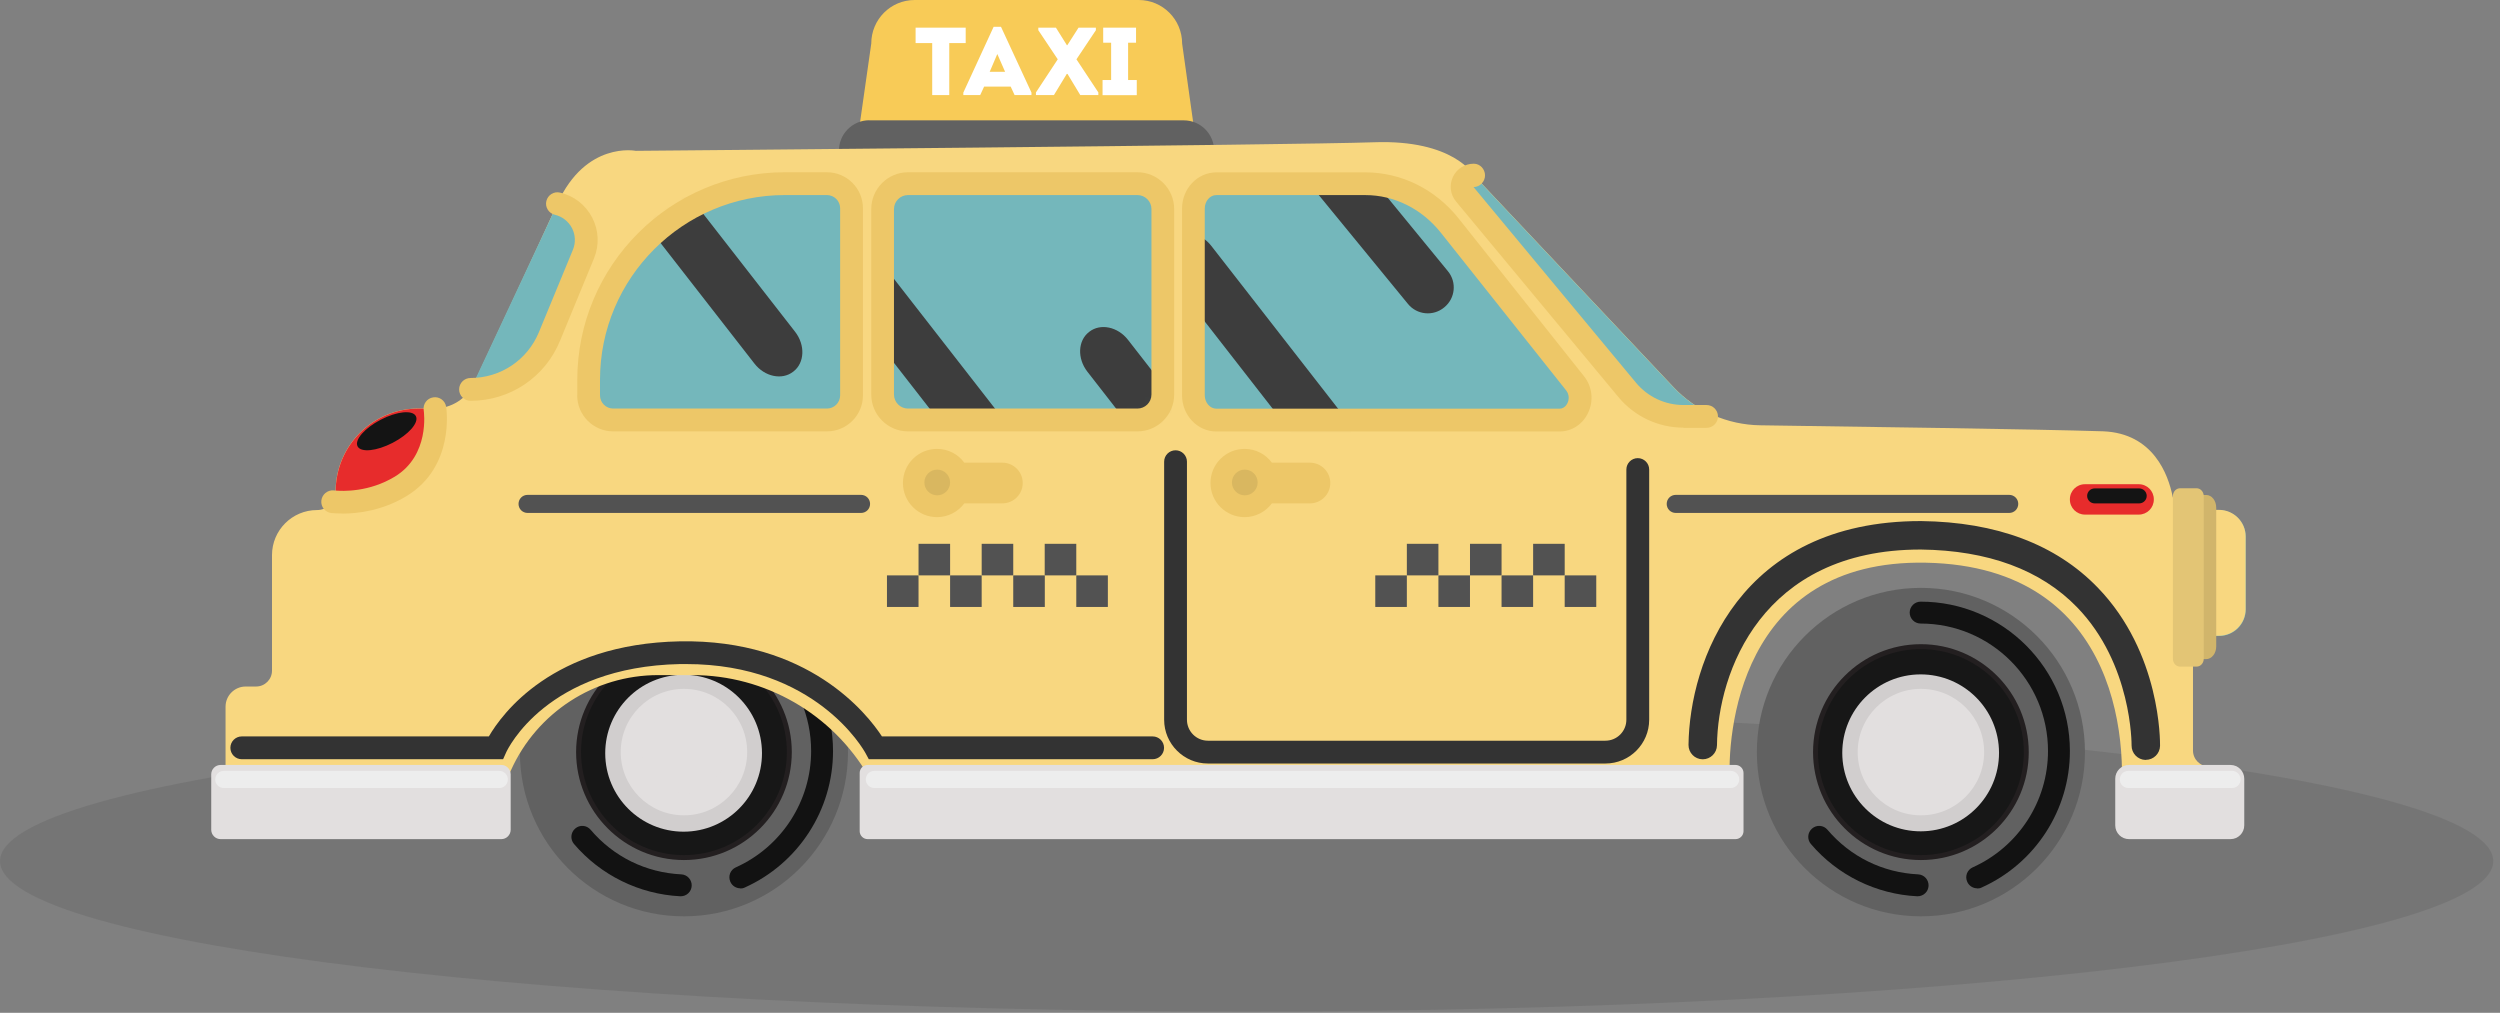 <svg width="274" height="111" viewBox="0 0 274 111" fill="none" xmlns="http://www.w3.org/2000/svg">
<rect x="0" y="0" width="274" height="111" fill="#808080" stroke="none"/>
<path d="M246.14 58.83V66.79C246.14 68.4 244.83 69.71 243.22 69.71H242.51V55.91H243.22C244.83 55.91 246.14 57.22 246.14 58.83Z" fill="#74B7BB"/>
<g style="mix-blend-mode:multiply">
<path d="M136.63 110.858C212.089 110.858 273.26 103.48 273.26 94.378C273.26 85.277 212.089 77.898 136.63 77.898C61.171 77.898 0 85.277 0 94.378C0 103.48 61.171 110.858 136.63 110.858Z" fill="#757575"/>
</g>
<path d="M124.791 0H100.251C97.621 0 95.491 2.13 95.491 4.77L94.221 13.68H130.811L129.561 4.77C129.561 2.14 127.431 0 124.801 0H124.791Z" fill="#F8CB57"/>
<path d="M95.269 13.19H129.739C131.579 13.19 133.069 14.68 133.069 16.52V16.93H91.949V16.51C91.949 14.67 93.439 13.18 95.279 13.18L95.269 13.19Z" fill="#616161"/>
<path d="M74.96 100.43C84.891 100.43 92.94 92.371 92.94 82.43C92.94 72.489 84.891 64.43 74.96 64.43C65.03 64.43 56.98 72.489 56.98 82.43C56.98 92.371 65.03 100.43 74.96 100.43Z" fill="#616161"/>
<g style="mix-blend-mode:screen">
<path d="M81.14 97.381C81.3 97.381 81.47 97.351 81.63 97.271C87.5 94.631 91.3 88.771 91.3 82.321C91.3 73.291 83.96 65.941 74.94 65.941C74.28 65.941 73.74 66.481 73.74 67.141C73.74 67.801 74.28 68.341 74.94 68.341C82.64 68.341 88.9 74.611 88.9 82.311C88.9 87.811 85.66 92.811 80.65 95.061C80.04 95.331 79.77 96.041 80.05 96.651C80.25 97.101 80.69 97.361 81.15 97.361L81.14 97.381Z" fill="#121212"/>
</g>
<g style="mix-blend-mode:screen">
<path d="M74.61 98.231C75.25 98.231 75.78 97.731 75.81 97.091C75.84 96.43 75.33 95.86 74.67 95.83C70.78 95.64 67.25 93.9 64.73 90.94C64.3 90.43 63.54 90.37 63.04 90.81C62.54 91.24 62.48 92 62.91 92.5C65.82 95.92 70.07 98.01 74.56 98.231C74.58 98.231 74.6 98.231 74.62 98.231H74.61Z" fill="#121212"/>
</g>
<g style="mix-blend-mode:screen">
<path d="M86.382 82.406C86.391 76.022 81.227 70.839 74.848 70.83C68.469 70.821 63.291 75.989 63.282 82.374C63.273 88.758 68.437 93.941 74.816 93.95C81.195 93.959 86.373 88.79 86.382 82.406Z" fill="#171717"/>
<path d="M74.961 94.261C68.441 94.261 63.141 88.951 63.141 82.431C63.141 75.912 68.441 70.602 74.961 70.602C81.481 70.602 86.781 75.912 86.781 82.431C86.781 88.951 81.481 94.261 74.961 94.261ZM74.961 71.141C68.741 71.141 63.681 76.201 63.681 82.431C63.681 88.662 68.741 93.722 74.961 93.722C81.181 93.722 86.241 88.662 86.241 82.431C86.241 76.201 81.181 71.141 74.961 71.141Z" fill="#231F20"/>
</g>
<path d="M74.939 91.152C79.683 91.143 83.522 87.285 83.513 82.536C83.504 77.786 79.65 73.943 74.906 73.952C70.162 73.961 66.324 77.819 66.333 82.569C66.342 87.318 70.195 91.161 74.939 91.152Z" fill="#D1CECE"/>
<path d="M74.961 89.36C78.788 89.36 81.891 86.257 81.891 82.43C81.891 78.603 78.788 75.5 74.961 75.5C71.134 75.5 68.031 78.603 68.031 82.43C68.031 86.257 71.134 89.36 74.961 89.36Z" fill="#E2DFDF"/>
<g style="mix-blend-mode:multiply">
<path d="M70.43 82.428C70.43 84.928 72.46 86.958 74.96 86.958C77.46 86.958 79.49 84.928 79.49 82.428C79.49 79.928 77.46 77.898 74.96 77.898C72.46 77.898 70.43 79.928 70.43 82.428Z" fill="#E2DFDF"/>
</g>
<path d="M239.941 55.912C239.061 55.912 238.301 55.292 238.121 54.422C237.641 52.012 236.001 47.502 230.531 47.272C223.411 47.042 202.921 46.752 192.921 46.612C189.321 46.562 185.891 45.052 183.421 42.432L161.511 19.182C161.511 19.182 159.331 15.282 150.601 15.592C141.871 15.902 69.681 16.532 69.681 16.532C69.681 16.532 64.221 15.442 61.101 22.302C58.801 27.372 54.201 37.202 51.951 42.002C51.161 43.692 49.461 44.772 47.591 44.772H45.871C40.851 44.772 36.781 48.842 36.781 53.872C36.781 54.992 35.871 55.902 34.751 55.902C32.021 55.902 29.811 58.112 29.811 60.842V73.502C29.811 74.462 29.031 75.242 28.071 75.242H26.931C25.711 75.242 24.721 76.232 24.721 77.452V84.992C24.721 86.212 25.711 87.202 26.931 87.202H51.741C53.581 87.202 55.241 86.122 55.991 84.442C58.841 78.082 65.161 73.992 72.131 73.992H75.901C83.851 73.992 91.211 78.222 95.211 85.102L95.451 85.522C96.061 86.562 97.171 87.212 98.381 87.212H188.371C189.081 87.212 189.641 86.612 189.601 85.902C189.251 80.692 190.501 61.272 211.081 61.672C232.681 62.092 233.501 82.352 232.171 89.792C231.991 90.802 232.751 91.742 233.781 91.792C238.631 92.022 241.401 91.922 242.861 91.942C243.841 91.952 244.641 91.162 244.641 90.182V85.762C244.641 84.792 243.851 84.002 242.881 84.002H242.101C241.131 84.002 240.351 83.222 240.351 82.252V71.432C240.351 70.462 241.131 69.682 242.101 69.682H243.201C244.811 69.682 246.121 68.372 246.121 66.762V58.802C246.121 57.192 244.811 55.882 243.201 55.882H239.921L239.941 55.912Z" fill="#F8D780"/>
<path d="M99.529 46.031H124.659C126.2 46.031 127.449 44.782 127.449 43.241V22.921C127.449 21.38 126.2 20.131 124.659 20.131L99.529 20.131C97.988 20.131 96.739 21.38 96.739 22.921V43.241C96.739 44.782 97.988 46.031 99.529 46.031Z" fill="#74B7BB"/>
<path d="M90.63 46.029H67.21C65.72 46.029 64.51 44.819 64.51 43.329V41.639C64.51 29.769 74.15 20.139 86.01 20.139H90.62C92.11 20.139 93.32 21.349 93.32 22.839V43.339C93.32 44.829 92.11 46.039 90.62 46.039L90.63 46.029Z" fill="#74B7BB"/>
<path d="M233.341 91.969H244.461C245.295 91.969 245.971 91.293 245.971 90.459V85.349C245.971 84.515 245.295 83.839 244.461 83.839H233.341C232.507 83.839 231.831 84.515 231.831 85.349V90.459C231.831 91.293 232.507 91.969 233.341 91.969Z" fill="#E2DFDF"/>
<path d="M24.181 91.969H54.941C55.51 91.969 55.971 91.508 55.971 90.939V84.869C55.971 84.3 55.51 83.839 54.941 83.839H24.181C23.612 83.839 23.151 84.3 23.151 84.869V90.939C23.151 91.508 23.612 91.969 24.181 91.969Z" fill="#E2DFDF"/>
<path d="M95.1 91.969L190.21 91.969C190.696 91.969 191.09 91.575 191.09 91.089V84.719C191.09 84.233 190.696 83.839 190.21 83.839L95.1 83.839C94.614 83.839 94.22 84.233 94.22 84.719V91.089C94.22 91.575 94.614 91.969 95.1 91.969Z" fill="#E2DFDF"/>
<path d="M210.531 100.43C220.461 100.43 228.511 92.371 228.511 82.43C228.511 72.489 220.461 64.43 210.531 64.43C200.601 64.43 192.551 72.489 192.551 82.43C192.551 92.371 200.601 100.43 210.531 100.43Z" fill="#616161"/>
<g style="mix-blend-mode:screen">
<path d="M216.701 97.381C216.861 97.381 217.031 97.351 217.191 97.271C223.061 94.631 226.861 88.771 226.861 82.321C226.861 73.291 219.521 65.941 210.501 65.941C209.841 65.941 209.301 66.481 209.301 67.141C209.301 67.801 209.841 68.341 210.501 68.341C218.201 68.341 224.461 74.611 224.461 82.311C224.461 87.811 221.221 92.811 216.211 95.061C215.601 95.331 215.331 96.041 215.611 96.651C215.811 97.101 216.251 97.361 216.711 97.361L216.701 97.381Z" fill="#121212"/>
</g>
<g style="mix-blend-mode:screen">
<path d="M210.171 98.231C210.811 98.231 211.341 97.731 211.371 97.091C211.401 96.43 210.891 95.86 210.231 95.83C206.341 95.64 202.811 93.9 200.291 90.94C199.861 90.43 199.101 90.37 198.601 90.81C198.101 91.24 198.041 92 198.471 92.5C201.381 95.92 205.631 98.01 210.121 98.231C210.141 98.231 210.161 98.231 210.181 98.231H210.171Z" fill="#121212"/>
</g>
<g style="mix-blend-mode:screen">
<path d="M221.933 82.406C221.941 76.021 216.778 70.839 210.399 70.83C204.02 70.821 198.841 75.989 198.833 82.374C198.824 88.758 203.988 93.941 210.366 93.95C216.745 93.959 221.924 88.79 221.933 82.406Z" fill="#171717"/>
<path d="M210.531 94.261C204.011 94.261 198.711 88.951 198.711 82.431C198.711 75.912 204.011 70.602 210.531 70.602C217.051 70.602 222.351 75.912 222.351 82.431C222.351 88.951 217.051 94.261 210.531 94.261ZM210.531 71.141C204.311 71.141 199.251 76.201 199.251 82.431C199.251 88.662 204.311 93.722 210.531 93.722C216.751 93.722 221.811 88.662 221.811 82.431C221.811 76.201 216.751 71.141 210.531 71.141Z" fill="#231F20"/>
</g>
<path d="M210.52 91.113C215.264 91.104 219.102 87.246 219.093 82.497C219.084 77.747 215.231 73.904 210.487 73.913C205.742 73.922 201.904 77.78 201.913 82.53C201.922 87.279 205.775 91.122 210.52 91.113Z" fill="#D1CECE"/>
<path d="M210.532 89.36C214.359 89.36 217.462 86.257 217.462 82.43C217.462 78.603 214.359 75.5 210.532 75.5C206.704 75.5 203.602 78.603 203.602 82.43C203.602 86.257 206.704 89.36 210.532 89.36Z" fill="#E2DFDF"/>
<g style="mix-blend-mode:multiply">
<path d="M206 82.428C206 84.928 208.03 86.958 210.53 86.958C213.03 86.958 215.06 84.928 215.06 82.428C215.06 79.928 213.03 77.898 210.53 77.898C208.03 77.898 206 79.928 206 82.428Z" fill="#E2DFDF"/>
</g>
<path d="M133.321 20.129H149.661C153.221 20.129 156.591 21.809 158.911 24.729L172.641 42.009C173.901 43.589 172.861 46.039 170.941 46.039H133.331C131.941 46.039 130.811 44.819 130.811 43.309V22.859C130.811 21.349 131.941 20.129 133.331 20.129H133.321Z" fill="#74B7BB"/>
<path d="M102.701 49.199C103.931 49.199 105.011 49.789 105.691 50.709H109.861C111.091 50.709 112.091 51.709 112.091 52.939C112.091 54.169 111.091 55.169 109.861 55.169H105.691C105.011 56.079 103.921 56.679 102.701 56.679C100.641 56.679 98.961 55.009 98.961 52.939C98.961 50.869 100.631 49.199 102.701 49.199Z" fill="#EDC768"/>
<path d="M101.311 52.879C101.311 53.659 101.941 54.289 102.721 54.289C103.501 54.289 104.131 53.659 104.131 52.879C104.131 52.099 103.501 51.469 102.721 51.469C101.941 51.469 101.311 52.099 101.311 52.879Z" fill="#D9B760"/>
<path d="M233.27 86.368H244.63C245.15 86.368 245.57 85.948 245.57 85.428C245.57 84.908 245.15 84.488 244.63 84.488H233.27C232.75 84.488 232.33 84.908 232.33 85.428C232.33 85.948 232.75 86.368 233.27 86.368Z" fill="#EDEDED"/>
<path d="M24.53 86.368H54.72C55.24 86.368 55.66 85.948 55.66 85.428C55.66 84.908 55.24 84.488 54.72 84.488H24.53C24.01 84.488 23.59 84.908 23.59 85.428C23.59 85.948 24.01 86.368 24.53 86.368Z" fill="#EDEDED"/>
<path d="M95.831 86.368H189.681C190.201 86.368 190.621 85.948 190.621 85.428C190.621 84.908 190.201 84.488 189.681 84.488H95.831C95.311 84.488 94.891 84.908 94.891 85.428C94.891 85.948 95.311 86.368 95.831 86.368Z" fill="#EDEDED"/>
<g style="mix-blend-mode:screen">
<path d="M235.181 83.279C236.031 83.279 236.721 82.599 236.741 81.749C236.741 81.339 236.861 71.579 229.911 64.399C225.331 59.659 218.811 57.209 210.551 57.109H210.511C190.641 57.109 185.171 72.519 185.061 81.639C185.051 82.499 185.741 83.209 186.601 83.219H186.621C187.471 83.219 188.171 82.529 188.181 81.679C188.271 73.709 193.081 60.229 210.491 60.229H210.521C217.891 60.319 223.661 62.449 227.641 66.549C233.691 72.779 233.621 81.609 233.621 81.699C233.611 82.559 234.291 83.269 235.151 83.289C235.151 83.289 235.171 83.289 235.181 83.289V83.279Z" fill="#333333"/>
</g>
<g style="mix-blend-mode:screen">
<path d="M132.4 83.681H175.96C178.6 83.681 180.75 81.531 180.75 78.882V51.462C180.75 50.772 180.19 50.212 179.5 50.212C178.81 50.212 178.25 50.772 178.25 51.462V78.882C178.25 80.151 177.22 81.181 175.95 81.181H132.39C131.12 81.181 130.09 80.151 130.09 78.882V50.602C130.09 49.912 129.53 49.352 128.84 49.352C128.15 49.352 127.59 49.912 127.59 50.602V78.882C127.59 81.522 129.74 83.681 132.38 83.681H132.4Z" fill="#333333"/>
</g>
<g style="mix-blend-mode:screen">
<path d="M26.5 83.211H55.14L55.47 82.471C55.64 82.091 59.93 73.081 74.55 72.781C74.77 72.781 74.98 72.781 75.2 72.781C89.38 72.781 94.65 82.151 94.87 82.561L95.22 83.211H95.96H126.33C127.02 83.211 127.58 82.651 127.58 81.961C127.58 81.271 127.02 80.711 126.33 80.711H96.66C95.07 78.271 88.63 70.031 74.5 70.291C60.55 70.571 55.01 78.251 53.58 80.711H26.5C25.81 80.711 25.25 81.271 25.25 81.961C25.25 82.651 25.81 83.211 26.5 83.211Z" fill="#333333"/>
</g>
<path d="M188.079 45.629L184.509 45.639C182.119 45.639 179.859 44.579 178.329 42.739L160.529 21.299C159.839 20.469 160.429 19.199 161.509 19.199L183.419 42.449C184.739 43.849 186.329 44.919 188.079 45.629Z" fill="#74B7BB"/>
<path d="M136.41 49.199C137.64 49.199 138.72 49.789 139.4 50.709H143.57C144.8 50.709 145.8 51.709 145.8 52.939C145.8 54.169 144.8 55.169 143.57 55.169H139.4C138.72 56.079 137.63 56.679 136.41 56.679C134.35 56.679 132.67 55.009 132.67 52.939C132.67 50.869 134.34 49.199 136.41 49.199Z" fill="#EDC768"/>
<path d="M135.02 52.879C135.02 53.659 135.649 54.289 136.429 54.289C137.209 54.289 137.839 53.659 137.839 52.879C137.839 52.099 137.209 51.469 136.429 51.469C135.649 51.469 135.02 52.099 135.02 52.879Z" fill="#D9B760"/>
<path d="M184.52 46.891H187.04C187.73 46.891 188.29 46.331 188.29 45.641C188.29 44.951 187.73 44.391 187.04 44.391H184.52C182.5 44.391 180.59 43.501 179.3 41.941L161.5 20.501C162.19 20.501 162.76 19.911 162.76 19.221C162.76 18.531 162.21 17.941 161.53 17.941C160.54 17.941 159.66 18.501 159.24 19.391C158.82 20.291 158.949 21.321 159.579 22.081L177.38 43.521C179.15 45.651 181.75 46.871 184.52 46.871V46.891Z" fill="#EDC768"/>
<path d="M61.11 22.319C63.56 22.889 64.91 25.529 63.95 27.849L60.22 36.889C58.78 40.389 55.36 42.669 51.58 42.669L61.11 22.309V22.319Z" fill="#74B7BB"/>
<path d="M51.58 43.928C55.89 43.928 59.73 41.358 61.37 37.368L65.1 28.328C65.7 26.878 65.63 25.248 64.91 23.858C64.19 22.468 62.91 21.458 61.38 21.108C60.71 20.948 60.04 21.368 59.88 22.038C59.72 22.708 60.14 23.378 60.81 23.538C61.62 23.728 62.3 24.258 62.69 24.998C63.07 25.738 63.11 26.608 62.79 27.378L59.06 36.418C57.8 39.458 54.87 41.428 51.57 41.428C50.88 41.428 50.32 41.988 50.32 42.678C50.32 43.368 50.88 43.928 51.57 43.928H51.58Z" fill="#EDC768"/>
<mask id="mask0_3920_47316" style="mask-type:luminance" maskUnits="userSpaceOnUse" x="130" y="20" width="44" height="27">
<path d="M133.321 20.129H149.661C153.221 20.129 156.591 21.809 158.911 24.729L172.641 42.009C173.901 43.589 172.861 46.039 170.941 46.039H133.331C131.941 46.039 130.811 44.819 130.811 43.309V22.859C130.811 21.349 131.941 20.129 133.331 20.129H133.321Z" fill="white"/>
</mask>
<g mask="url(#mask0_3920_47316)">
<g style="mix-blend-mode:screen">
<path d="M141.953 13.807L141.999 13.769C143.198 12.787 144.964 12.969 145.94 14.161L158.698 29.731C159.68 30.93 159.498 32.696 158.307 33.672L158.26 33.71C157.061 34.692 155.296 34.51 154.32 33.319L141.562 17.748C140.579 16.549 140.762 14.783 141.953 13.807Z" fill="#3D3D3D"/>
<path d="M147.14 50.069L147.18 50.039C148.4 49.089 148.48 47.149 147.36 45.699L132.76 26.949C131.64 25.509 129.74 25.109 128.52 26.059L128.48 26.089C127.26 27.039 127.18 28.979 128.3 30.429L142.9 49.179C144.02 50.619 145.92 51.019 147.14 50.069Z" fill="#3D3D3D"/>
</g>
</g>
<path d="M129.551 43.311V22.861C129.551 20.671 131.241 18.891 133.311 18.891H149.651C153.591 18.891 157.321 20.741 159.881 23.961L173.611 41.241C174.521 42.391 174.691 43.941 174.041 45.281C173.441 46.521 172.251 47.291 170.921 47.291H133.311C131.231 47.291 129.551 45.511 129.551 43.321V43.311ZM133.311 21.381C132.611 21.381 132.041 22.041 132.041 22.861V43.311C132.041 44.121 132.611 44.791 133.311 44.791H170.921C171.441 44.791 171.701 44.371 171.791 44.191C171.971 43.821 172.021 43.261 171.651 42.791L157.921 25.511C155.841 22.891 152.821 21.381 149.641 21.381H133.301H133.311Z" fill="#EDC768"/>
<mask id="mask1_3920_47316" style="mask-type:luminance" maskUnits="userSpaceOnUse" x="96" y="20" width="32" height="27">
<path d="M99.529 46.027H124.659C126.2 46.027 127.449 44.778 127.449 43.237V22.917C127.449 21.377 126.2 20.127 124.659 20.127L99.529 20.127C97.988 20.127 96.739 21.377 96.739 22.917V43.237C96.739 44.778 97.988 46.027 99.529 46.027Z" fill="white"/>
</mask>
<g mask="url(#mask1_3920_47316)">
<g style="mix-blend-mode:screen">
<path d="M138.011 60.37L138.051 60.34C139.271 59.39 139.351 57.45 138.231 55.999L123.631 37.249C122.511 35.809 120.611 35.41 119.391 36.359L119.351 36.39C118.131 37.34 118.051 39.28 119.171 40.73L133.771 59.48C134.891 60.92 136.791 61.319 138.011 60.37Z" fill="#3D3D3D"/>
</g>
<g style="mix-blend-mode:screen">
<path d="M112.031 53.26L112.071 53.23C113.291 52.28 113.371 50.34 112.251 48.89L97.651 30.14C96.531 28.7 94.631 28.3 93.411 29.25L93.371 29.28C92.151 30.23 92.071 32.17 93.191 33.62L107.791 52.37C108.911 53.81 110.811 54.21 112.031 53.26Z" fill="#3D3D3D"/>
</g>
</g>
<path d="M95.49 43.239V22.919C95.49 20.689 97.3 18.879 99.52 18.879H124.66C126.88 18.879 128.69 20.689 128.69 22.919V43.239C128.69 45.469 126.88 47.279 124.66 47.279H99.52C97.3 47.279 95.49 45.469 95.49 43.239ZM99.52 21.379C98.67 21.379 97.98 22.069 97.98 22.919V43.239C97.98 44.089 98.67 44.779 99.52 44.779H124.66C125.51 44.779 126.2 44.089 126.2 43.239V22.919C126.2 22.069 125.51 21.379 124.66 21.379H99.52Z" fill="#EDC768"/>
<mask id="mask2_3920_47316" style="mask-type:luminance" maskUnits="userSpaceOnUse" x="64" y="20" width="30" height="27">
<path d="M90.63 46.029H67.21C65.72 46.029 64.51 44.819 64.51 43.329V41.639C64.51 29.769 74.15 20.139 86.01 20.139H90.62C92.11 20.139 93.32 21.349 93.32 22.839V43.339C93.32 44.829 92.11 46.039 90.62 46.039L90.63 46.029Z" fill="white"/>
</mask>
<g mask="url(#mask2_3920_47316)">
<g style="mix-blend-mode:screen">
<path d="M86.929 40.741L86.969 40.711C88.189 39.761 88.269 37.821 87.149 36.371L72.549 17.621C71.429 16.181 69.529 15.781 68.309 16.731L68.269 16.761C67.049 17.711 66.969 19.651 68.089 21.101L82.689 39.851C83.809 41.291 85.709 41.691 86.929 40.741Z" fill="#3D3D3D"/>
</g>
</g>
<path d="M63.27 43.329V41.639C63.27 29.089 73.47 18.879 86.01 18.879H90.63C92.81 18.879 94.58 20.649 94.58 22.829V43.329C94.58 45.509 92.81 47.279 90.63 47.279H67.21C65.03 47.279 63.26 45.509 63.26 43.329H63.27ZM86.01 21.379C74.84 21.379 65.76 30.469 65.76 41.639V43.329C65.76 44.129 66.41 44.779 67.21 44.779H90.63C91.43 44.779 92.08 44.129 92.08 43.329V22.829C92.08 22.029 91.43 21.379 90.63 21.379H86.01Z" fill="#EDC768"/>
<path d="M238.949 72.24H241.799C242.409 72.24 242.899 71.61 242.899 70.84V55.65C242.899 54.87 242.409 54.25 241.799 54.25H238.949V72.24Z" fill="#D1B56B"/>
<path d="M36.459 54.991C36.669 54.671 36.789 54.291 36.789 53.881C36.789 48.851 40.859 44.781 45.879 44.781H47.599C47.599 44.781 47.639 44.781 47.659 44.781C47.909 47.391 47.689 55.101 36.449 54.991H36.459Z" fill="#E72C2C"/>
<path d="M37.519 56.291C39.209 56.291 41.899 55.981 44.559 54.371C49.849 51.151 48.939 44.851 48.899 44.591C48.799 43.911 48.159 43.441 47.479 43.551C46.799 43.651 46.329 44.291 46.439 44.971C46.469 45.171 47.119 49.901 43.269 52.241C40.489 53.921 37.659 53.861 36.579 53.751C35.899 53.681 35.289 54.191 35.219 54.871C35.149 55.561 35.659 56.171 36.339 56.231C36.639 56.261 37.039 56.281 37.519 56.281V56.291Z" fill="#EDC768"/>
<g style="mix-blend-mode:screen">
<path d="M39.19 48.92C39.55 49.62 41.27 49.45 43.04 48.53C44.8 47.62 45.94 46.31 45.58 45.61C45.219 44.91 43.499 45.08 41.73 46C39.969 46.91 38.83 48.22 39.19 48.92Z" fill="#141414"/>
</g>
<path d="M238.94 73.062H240.74C241.18 73.062 241.53 72.682 241.53 72.202V54.372C241.53 53.902 241.18 53.512 240.74 53.512H238.94C238.5 53.512 238.15 53.892 238.15 54.372V72.202C238.15 72.672 238.5 73.062 238.94 73.062Z" fill="#E3C575"/>
<path d="M234.409 53.07H228.509C227.598 53.07 226.859 53.809 226.859 54.72V54.75C226.859 55.662 227.598 56.4 228.509 56.4H234.409C235.321 56.4 236.059 55.662 236.059 54.75V54.72C236.059 53.809 235.321 53.07 234.409 53.07Z" fill="#E72C2C"/>
<g style="mix-blend-mode:screen">
<path d="M228.75 54.351C228.75 54.801 229.12 55.171 229.57 55.171H234.46C234.91 55.171 235.28 54.801 235.28 54.351C235.28 53.901 234.91 53.531 234.46 53.531H229.57C229.12 53.531 228.75 53.901 228.75 54.351Z" fill="#141414"/>
</g>
<path d="M100.35 4.721V3.031H105.84V4.721H104.04V10.421H102.17V4.721H100.35Z" fill="white"/>
<path d="M110.77 9.491H107.86L107.43 10.421H105.58V10.151L108.9 2.941H109.71L113.05 10.151V10.421H111.2L110.77 9.491ZM109.3 5.931L108.47 7.871H110.16L109.31 5.931H109.3Z" fill="white"/>
<path d="M116.919 8.101L115.509 10.421H113.539V10.131L115.929 6.501L113.799 3.311V3.031H115.729L116.929 4.951H116.979L118.209 3.031H120.109V3.311L117.979 6.501L120.379 10.131V10.421H118.399L116.999 8.101H116.939H116.919Z" fill="white"/>
<path d="M124.59 8.771V10.431H120.84V8.771H121.78V4.681H120.91V3.031H124.51V4.681H123.64V8.771H124.58H124.59Z" fill="white"/>
<path d="M154.19 63.062H150.73V66.522H154.19V63.062Z" fill="#525252"/>
<path d="M157.651 59.602H154.191V63.062H157.651V59.602Z" fill="#525252"/>
<path d="M161.11 63.062H157.65V66.522H161.11V63.062Z" fill="#525252"/>
<path d="M168.03 63.062H164.57V66.522H168.03V63.062Z" fill="#525252"/>
<path d="M174.95 63.062H171.49V66.522H174.95V63.062Z" fill="#525252"/>
<path d="M164.571 59.602H161.111V63.062H164.571V59.602Z" fill="#525252"/>
<path d="M171.491 59.602H168.031V63.062H171.491V59.602Z" fill="#525252"/>
<path d="M100.671 63.062H97.211V66.522H100.671V63.062Z" fill="#525252"/>
<path d="M104.132 59.602H100.672V63.062H104.132V59.602Z" fill="#525252"/>
<path d="M107.591 63.062H104.131V66.522H107.591V63.062Z" fill="#525252"/>
<path d="M114.511 63.062H111.051V66.522H114.511V63.062Z" fill="#525252"/>
<path d="M121.421 63.062H117.961V66.522H121.421V63.062Z" fill="#525252"/>
<path d="M111.052 59.602H107.592V63.062H111.052V59.602Z" fill="#525252"/>
<path d="M117.96 59.602H114.5V63.062H117.96V59.602Z" fill="#525252"/>
<path d="M94.37 56.218H57.82C57.27 56.218 56.83 55.778 56.83 55.228C56.83 54.678 57.27 54.238 57.82 54.238H94.37C94.92 54.238 95.36 54.678 95.36 55.228C95.36 55.778 94.92 56.218 94.37 56.218Z" fill="#525252"/>
<path d="M220.21 56.218H183.66C183.11 56.218 182.67 55.778 182.67 55.228C182.67 54.678 183.11 54.238 183.66 54.238H220.21C220.76 54.238 221.2 54.678 221.2 55.228C221.2 55.778 220.76 56.218 220.21 56.218Z" fill="#525252"/>
</svg>
